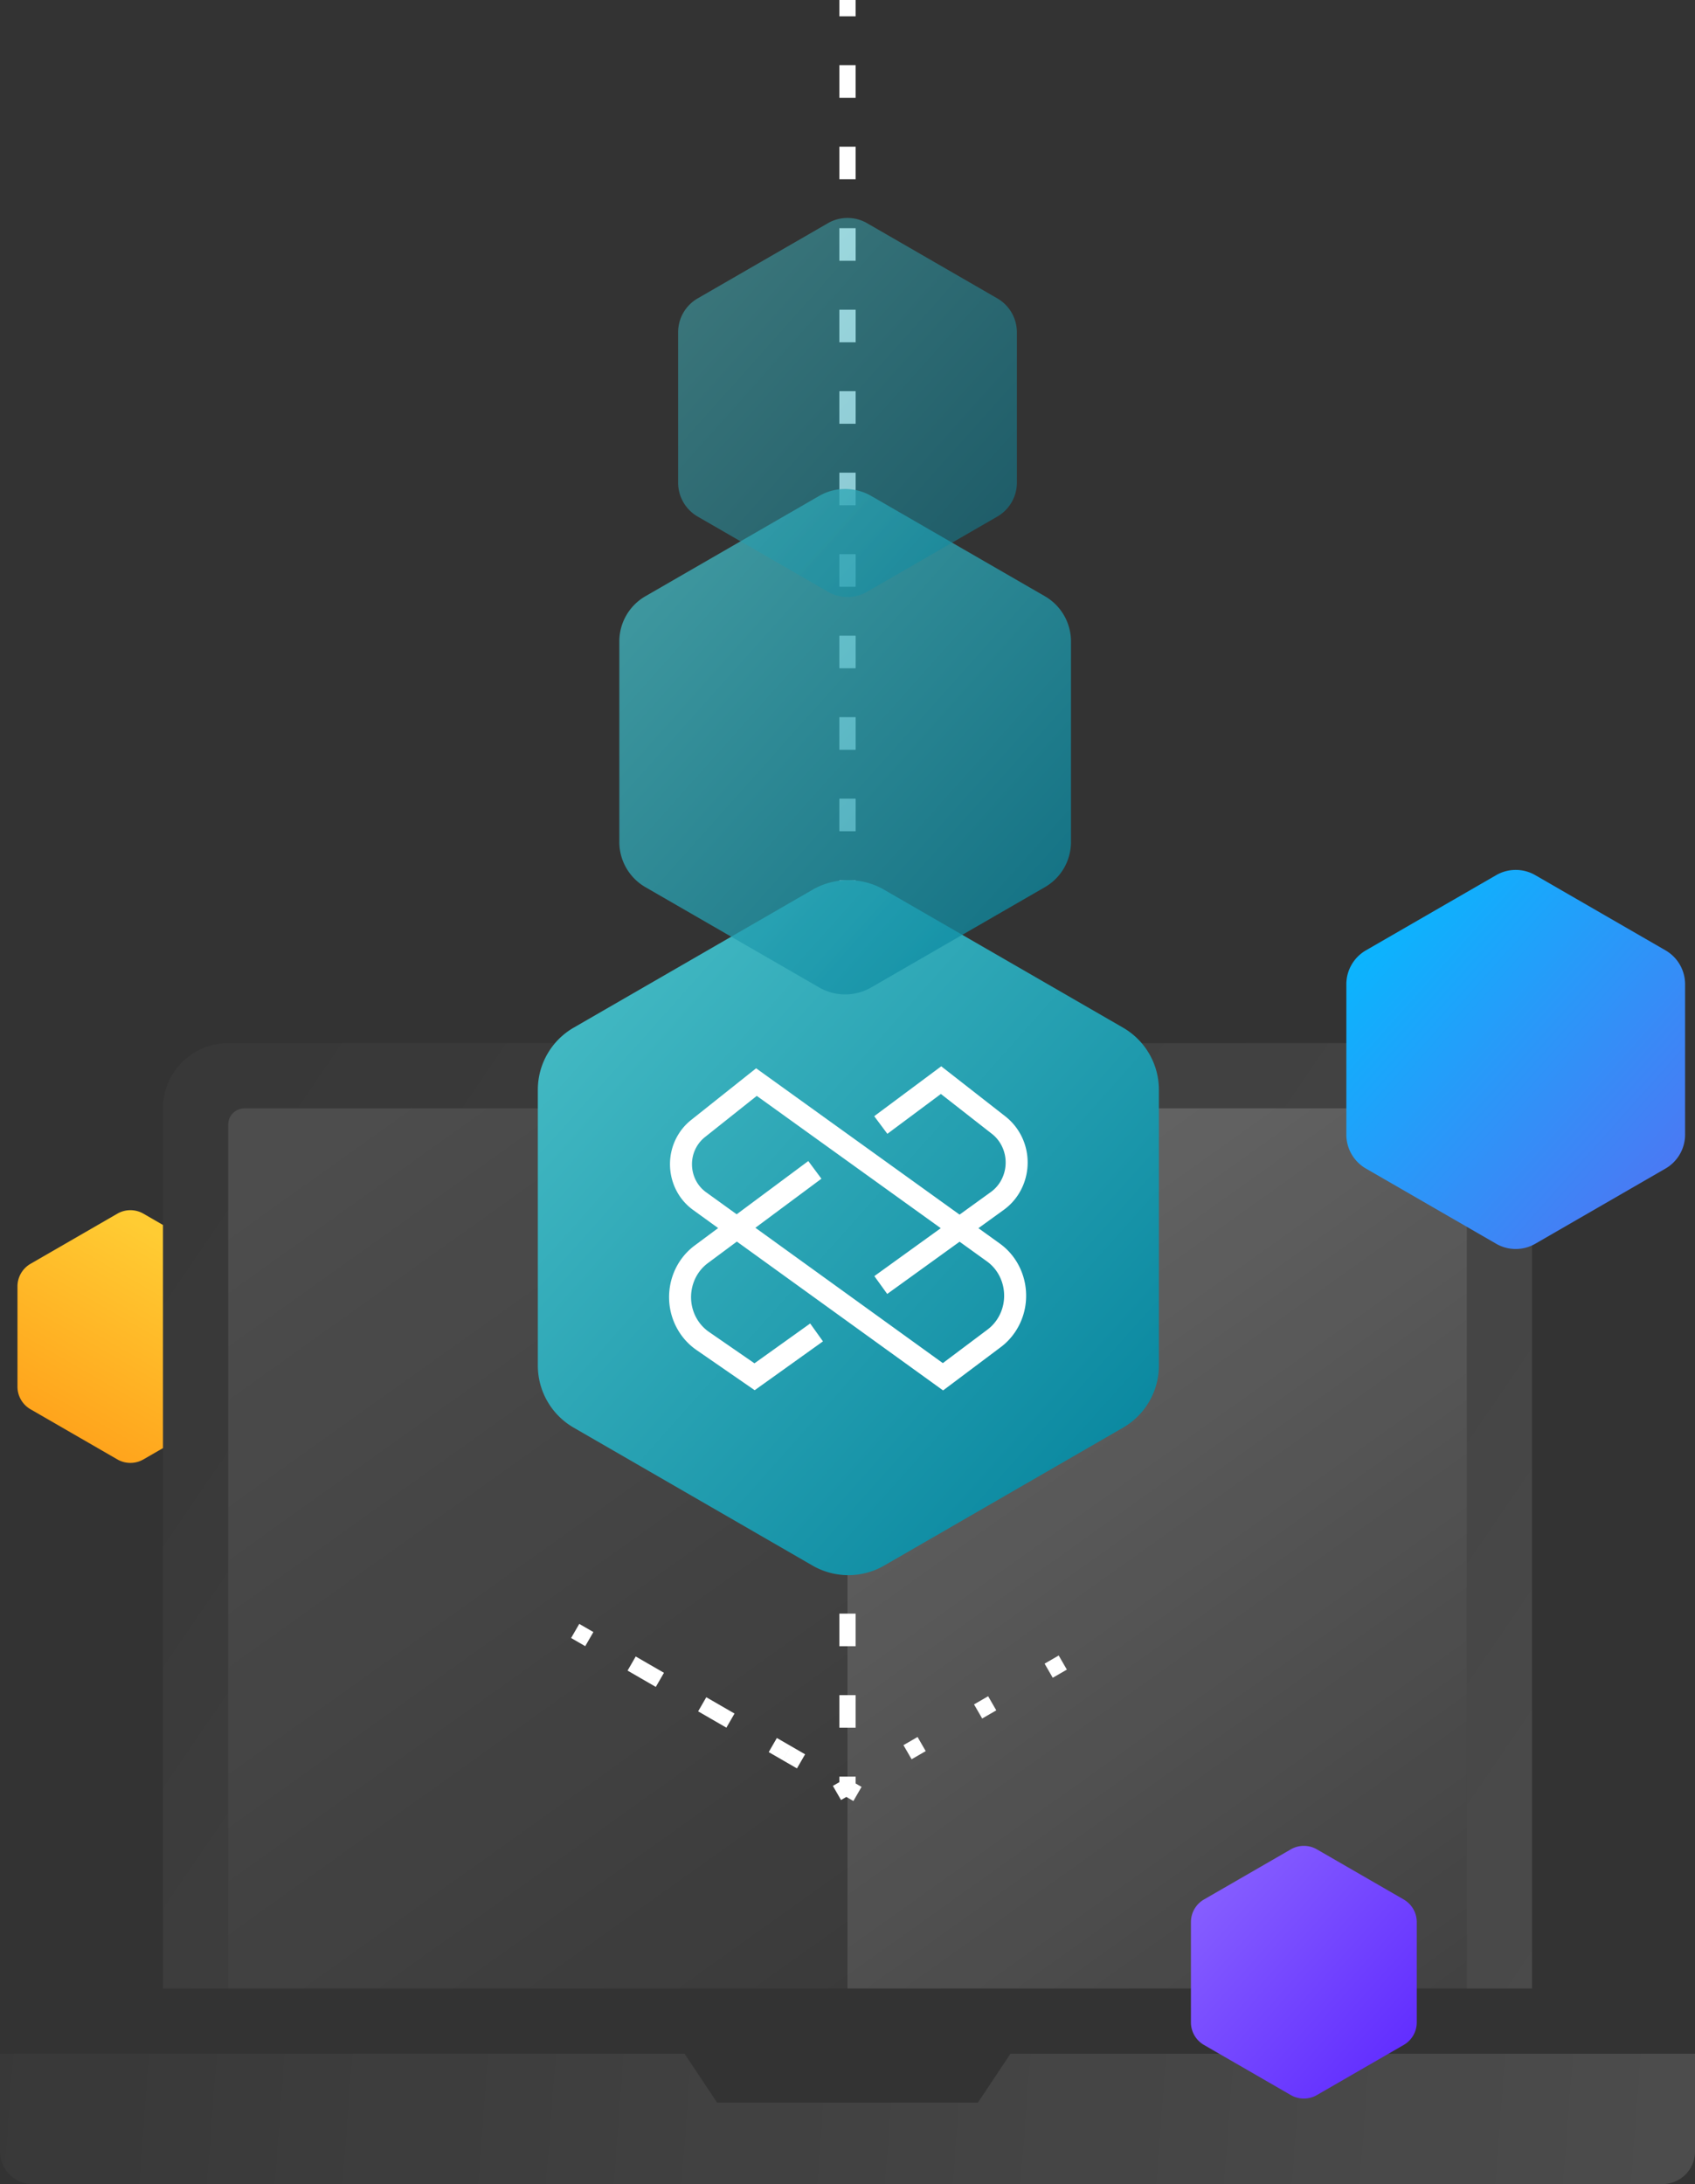 <svg width="104" height="134" fill="none" xmlns="http://www.w3.org/2000/svg"><rect width="100%" height="100%" fill="#333333" stroke="none"/><path opacity=".25" d="M90 64a4 4 0 014 4v54h-4V69a1 1 0 00-1-1H15a1 1 0 00-1 1v53h-4V68a4 4 0 014-4h76z" fill="url(#paint0_linear_1_54)"/><path opacity=".25" d="M44 129h16l2-3h42v6a2 2 0 01-2 2H2a2 2 0 01-2-2v-6h42l2 3z" fill="url(#paint1_linear_1_54)"/><path opacity=".25" d="M52 68v53.999L14 122V69a1 1 0 011-1h37z" fill="url(#paint2_linear_1_54)"/><path opacity=".5" d="M89 68a1 1 0 011 1v53l-38-.001v-54L89 68z" fill="url(#paint3_linear_1_54)"/><path d="M94.2 53.693l7.992 4.614a2.403 2.403 0 011.2 2.079v9.228a2.407 2.407 0 01-1.2 2.079L94.2 76.307a2.4 2.4 0 01-2.4 0l-7.992-4.614a2.4 2.4 0 01-1.2-2.079v-9.228a2.4 2.4 0 011.2-2.079l7.992-4.614a2.4 2.4 0 012.4 0z" fill="url(#paint4_linear_1_54)"/><path d="M8.8 74.462l1.2.693v13.69l-1.2.693a1.6 1.6 0 01-1.6 0l-5.328-3.076a1.6 1.6 0 01-.8-1.386v-6.152c0-.572.305-1.1.8-1.386L7.2 74.462a1.6 1.6 0 011.6 0z" fill="url(#paint5_linear_1_54)"/><path d="M80.8 113.462l5.328 3.076c.495.286.8.814.8 1.386v6.152a1.597 1.597 0 01-.8 1.386l-5.328 3.076a1.604 1.604 0 01-1.6 0l-5.328-3.076a1.597 1.597 0 01-.8-1.386v-6.152c0-.572.305-1.1.8-1.386l5.328-3.076a1.604 1.604 0 011.6 0z" fill="url(#paint6_linear_1_54)"/><path d="M51.353 110.002l17.32-10M52 110V0v110zm.612.063l-17.32-10 17.32 10z" stroke="#fff" stroke-dasharray="1 4"/><path fill-rule="evenodd" clip-rule="evenodd" d="M54.253 54.59l14.653 8.459a4.4 4.4 0 012.2 3.81v16.922a4.4 4.4 0 01-2.2 3.81l-14.653 8.46a4.4 4.4 0 01-4.4 0L35.2 87.59a4.4 4.4 0 01-2.2-3.81V66.859a4.4 4.4 0 012.2-3.81l14.653-8.46a4.4 4.4 0 014.4 0z" fill="url(#paint7_linear_1_54)"/><path d="M57.723 75.353l-11.29-8.118-3.19 2.537c-.163.131-.305.286-.422.46-.638.946-.412 2.254.495 2.909L45.2 74.5l4.394-3.267.806 1.084-4.052 3.01 11.501 8.303 2.741-2.057c.226-.17.421-.376.578-.61.781-1.167.502-2.773-.616-3.576l-1.674-1.205-4.441 3.205-.79-1.095 4.076-2.94zm2.309-.002l1.308.94c1.712 1.232 2.134 3.656.949 5.424-.242.361-.542.68-.889.938l-3.535 2.653-12.653-9.132-1.78 1.322c-1.107.823-1.364 2.433-.565 3.586.173.25.388.464.634.634l2.791 1.927 3.418-2.444.785 1.097-4.19 2.997-.39-.27-3.18-2.196a3.847 3.847 0 01-.977-.977c-1.21-1.75-.826-4.178.869-5.438l1.436-1.067-1.535-1.11c-1.502-1.083-1.868-3.209-.828-4.757.194-.289.431-.546.703-.762l3.99-3.174 12.483 8.978 1.919-1.386c.96-.693 1.2-2.073.525-3.076a2.153 2.153 0 00-.462-.496l-3.128-2.445-3.284 2.446-.807-1.082 4.112-3.061.405.316 3.535 2.761c.289.228.543.5.75.808 1.078 1.603.697 3.804-.856 4.925l-1.553 1.122v-.001z" fill="#fff"/><path opacity=".75" d="M53.456 30.429l10.656 6.152a3.2 3.2 0 011.6 2.772v12.304a3.2 3.2 0 01-1.6 2.772L53.456 60.58a3.2 3.2 0 01-3.2 0L39.6 54.429a3.2 3.2 0 01-1.6-2.772V39.353a3.201 3.201 0 011.6-2.772l10.656-6.152a3.2 3.2 0 013.2 0z" fill="url(#paint8_linear_1_54)"/><path opacity=".5" d="M53.2 13.693l7.992 4.614a2.4 2.4 0 011.2 2.079v9.228a2.4 2.4 0 01-1.2 2.079L53.2 36.307a2.4 2.4 0 01-2.4 0l-7.992-4.614a2.4 2.4 0 01-1.2-2.079v-9.228a2.4 2.4 0 011.2-2.079l7.992-4.614a2.4 2.4 0 012.4 0z" fill="url(#paint9_linear_1_54)"/><defs><linearGradient id="paint0_linear_1_54" x1="10" y1="79.174" x2="97.824" y2="139.045" gradientUnits="userSpaceOnUse"><stop stop-color="#fff" stop-opacity=".1"/><stop offset="1" stop-color="#fff" stop-opacity=".5"/></linearGradient><linearGradient id="paint1_linear_1_54" x1="0" y1="129.976" x2="105.471" y2="138.015" gradientUnits="userSpaceOnUse"><stop stop-color="#fff" stop-opacity=".1"/><stop offset="1" stop-color="#fff" stop-opacity=".5"/></linearGradient><linearGradient id="paint2_linear_1_54" x1="23.591" y1="68" x2="63.129" y2="123.472" gradientUnits="userSpaceOnUse"><stop stop-color="#fff" stop-opacity=".5"/><stop offset="1" stop-color="#fff" stop-opacity=".1"/></linearGradient><linearGradient id="paint3_linear_1_54" x1="61.592" y1="67.999" x2="101.129" y2="123.472" gradientUnits="userSpaceOnUse"><stop stop-color="#fff" stop-opacity=".5"/><stop offset="1" stop-color="#fff" stop-opacity=".1"/></linearGradient><linearGradient id="paint4_linear_1_54" x1="103.392" y1="76.629" x2="80.281" y2="55.975" gradientUnits="userSpaceOnUse"><stop stop-color="#556FF2"/><stop offset="1" stop-color="#00BFFF"/></linearGradient><linearGradient id="paint5_linear_1_54" x1="4.056" y1="89.752" x2="11.498" y2="76.828" gradientUnits="userSpaceOnUse"><stop stop-color="#FF9F19"/><stop offset="1" stop-color="#FC3"/></linearGradient><linearGradient id="paint6_linear_1_54" x1="86.928" y1="128.752" x2="71.521" y2="114.983" gradientUnits="userSpaceOnUse"><stop stop-color="#5C26FF"/><stop offset="1" stop-color="#8C66FF"/></linearGradient><linearGradient id="paint7_linear_1_54" x1="71.106" y1="96.64" x2="28.734" y2="58.774" gradientUnits="userSpaceOnUse"><stop stop-color="#02819B"/><stop offset="1" stop-color="#4BC0C8"/></linearGradient><linearGradient id="paint8_linear_1_54" x1="65.712" y1="61.009" x2="34.898" y2="33.472" gradientUnits="userSpaceOnUse"><stop stop-color="#02819B"/><stop offset="1" stop-color="#4BC0C8"/></linearGradient><linearGradient id="paint9_linear_1_54" x1="62.392" y1="36.629" x2="39.281" y2="15.975" gradientUnits="userSpaceOnUse"><stop stop-color="#02819B"/><stop offset="1" stop-color="#4BC0C8"/></linearGradient></defs></svg>